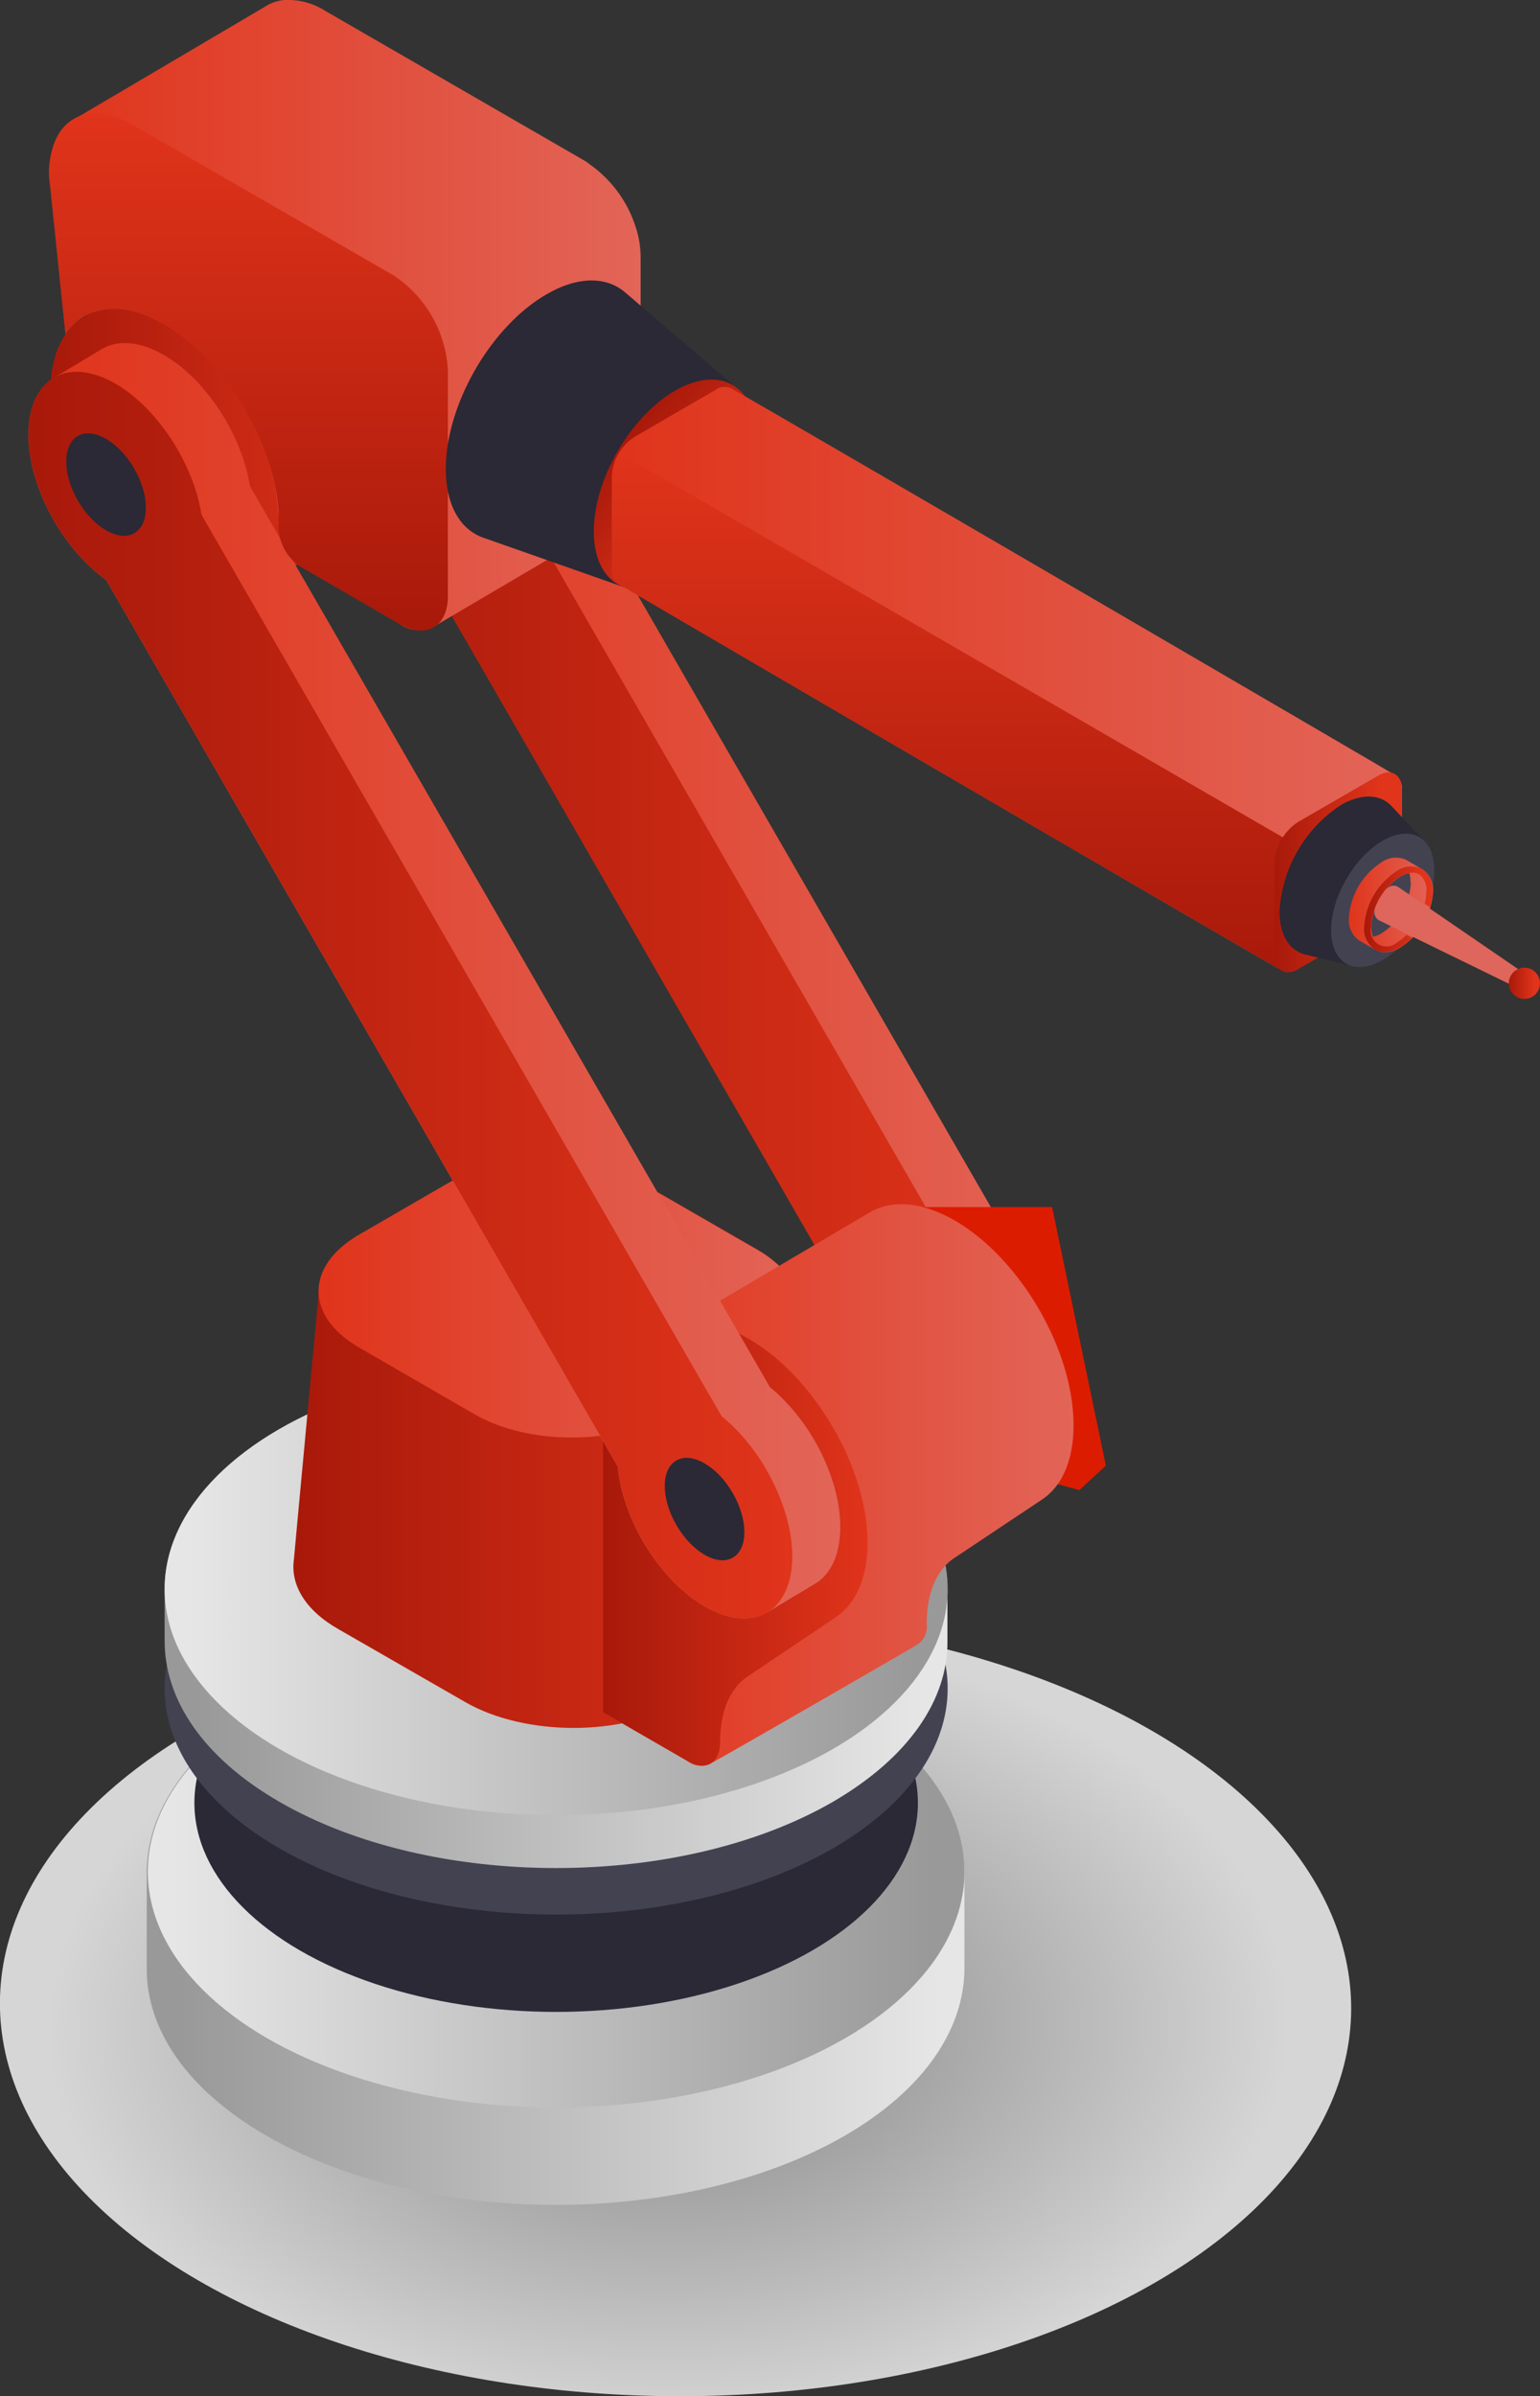<svg xmlns="http://www.w3.org/2000/svg" xmlns:xlink="http://www.w3.org/1999/xlink" viewBox="0 0 141.25 219.64"><rect x="0" y="0" width="141.25" height="219.64" fill="#333333" stroke="none"/><defs><style>.cls-1{fill:none;}.cls-2{isolation:isolate;}.cls-3{opacity:0.8;mix-blend-mode:multiply;fill:url(#radial-gradient);}.cls-4{fill:url(#linear-gradient);}.cls-5{fill:url(#linear-gradient-2);}.cls-6{fill:#2a2935;}.cls-7{fill:#424251;}.cls-8{fill:url(#linear-gradient-3);}.cls-9{fill:url(#linear-gradient-4);}.cls-10{fill:url(#linear-gradient-5);}.cls-11{fill:url(#linear-gradient-6);}.cls-12{fill:#ad1000;}.cls-13{fill:url(#linear-gradient-7);}.cls-14{fill:url(#linear-gradient-8);}.cls-15{clip-path:url(#clip-path);}.cls-16{fill:#dc1c00;}.cls-17{fill:url(#linear-gradient-9);}.cls-18{fill:url(#linear-gradient-10);}.cls-19{fill:url(#linear-gradient-11);}.cls-20{fill:url(#linear-gradient-12);}.cls-21{fill:url(#linear-gradient-13);}.cls-22{fill:url(#linear-gradient-14);}.cls-23{fill:url(#linear-gradient-15);}.cls-24{fill:url(#linear-gradient-16);}.cls-25{fill:#dd4a3b;}.cls-26{fill:url(#linear-gradient-17);}.cls-27{fill:url(#linear-gradient-18);}.cls-28{fill:url(#linear-gradient-19);}.cls-29{fill:url(#linear-gradient-20);}.cls-30{fill:#df665c;}.cls-31{fill:#e95e4b;}.cls-32{fill:url(#linear-gradient-21);}.cls-33{fill:url(#linear-gradient-22);}</style><radialGradient id="radial-gradient" cx="-385.93" cy="183.86" r="57.01" gradientTransform="matrix(.01 1 -.64 0 181.55 569.15)" gradientUnits="userSpaceOnUse"><stop offset="0" stop-color="#826a6a"/><stop offset=".03" stop-color="#999"/><stop offset="1" stop-color="#fff"/></radialGradient><linearGradient id="linear-gradient" x1="13.56" x2="88.46" y1="176.01" y2="176.01" gradientUnits="userSpaceOnUse"><stop offset=".04" stop-color="#999"/><stop offset=".97" stop-color="#e6e6e6"/></linearGradient><linearGradient id="linear-gradient-2" x1="13.55" x2="88.46" y1="171.55" y2="171.55" gradientUnits="userSpaceOnUse"><stop offset=".03" stop-color="#e6e6e6"/><stop offset=".96" stop-color="#999"/></linearGradient><linearGradient id="linear-gradient-3" x1="15.1" x2="86.91" y1="148.07" y2="148.07" xlink:href="#linear-gradient"/><linearGradient id="linear-gradient-4" x1="15.1" x2="86.91" y1="145.65" y2="145.65" xlink:href="#linear-gradient-2"/><linearGradient id="linear-gradient-5" x1="26.87" x2="75.59" y1="132.38" y2="132.38" gradientUnits="userSpaceOnUse"><stop offset="0" stop-color="#a8190a"/><stop offset="1" stop-color="#e0341b"/></linearGradient><linearGradient id="linear-gradient-6" x1="29.23" x2="73.24" y1="119.05" y2="119.05" gradientUnits="userSpaceOnUse"><stop offset="0" stop-color="#e0341b"/><stop offset="1" stop-color="#e26558"/></linearGradient><linearGradient id="linear-gradient-7" x1="29.28" x2="99.33" y1="75.54" y2="75.54" xlink:href="#linear-gradient-6"/><linearGradient id="linear-gradient-8" x1="24.84" x2="94.89" y1="78.18" y2="78.18" xlink:href="#linear-gradient-5"/><clipPath id="clip-path"><path d="M92.88 114.1l-47.7-82.6c-.73-4.67-4-9.75-7.87-12-4.43-2.56-8-.48-8 4.64 0 4.77 3.12 10.5 7.13 13.33l46.92 81.27c.45 4.9 3.85 10.44 8 12.83 4.43 2.56 8 .48 8-4.64-.02-4.5-2.8-9.85-6.47-12.82z" class="cls-1"/></clipPath><linearGradient id="linear-gradient-9" x1="55.32" x2="98.48" y1="136.11" y2="136.11" xlink:href="#linear-gradient-6"/><linearGradient id="linear-gradient-10" x1="55.32" x2="79.59" y1="141.53" y2="141.53" xlink:href="#linear-gradient-5"/><linearGradient id="linear-gradient-11" x1="4.63" x2="43.07" y1="36.65" y2="36.65" gradientUnits="userSpaceOnUse"><stop offset="0" stop-color="#a8190a"/><stop offset=".81" stop-color="#e0341b"/></linearGradient><linearGradient id="linear-gradient-12" x1="2.57" x2="77.07" y1="89.9" y2="89.9" xlink:href="#linear-gradient-6"/><linearGradient id="linear-gradient-13" x1="2.57" x2="72.63" y1="91.22" y2="91.22" xlink:href="#linear-gradient-5"/><linearGradient id="linear-gradient-14" x1="4.53" x2="58.76" y1="28.87" y2="28.87" xlink:href="#linear-gradient-6"/><linearGradient id="linear-gradient-15" x1="22.79" x2="22.79" y1="57.74" y2="10.39" xlink:href="#linear-gradient-5"/><linearGradient id="linear-gradient-16" x1="57.12" x2="66.72" y1="40.39" y2="48.45" gradientTransform="translate(69.43 -31.41) rotate(60)" xlink:href="#linear-gradient-5"/><linearGradient id="linear-gradient-17" x1="56.11" x2="128.58" y1="62.27" y2="62.27" xlink:href="#linear-gradient-6"/><linearGradient id="linear-gradient-18" x1="92.08" x2="92.08" y1="89.11" y2="41.52" xlink:href="#linear-gradient-5"/><linearGradient id="linear-gradient-19" x1="116.9" x2="128.58" y1="79.96" y2="79.96" gradientUnits="userSpaceOnUse"><stop offset="0" stop-color="#a8190a"/><stop offset=".82" stop-color="#e0341b"/></linearGradient><linearGradient id="linear-gradient-20" x1="123.72" x2="131.38" y1="82.94" y2="82.94" xlink:href="#linear-gradient-6"/><linearGradient id="linear-gradient-21" x1="125.16" x2="131.38" y1="83.36" y2="83.36" xlink:href="#linear-gradient-19"/><linearGradient id="linear-gradient-22" x1="138.4" x2="141.25" y1="90.13" y2="90.13" xlink:href="#linear-gradient-19"/></defs><title>manufacturing</title><g class="cls-2"><g id="Vrstva_2"><g id="Layer_1"><ellipse cx="61.97" cy="183.86" class="cls-3" rx="35.78" ry="61.97" transform="translate(-122.23 244.83) rotate(-89.69)"/><path d="M88.46 171.65c0-5.57-3.6-11.14-11-15.4-14.63-8.43-38.34-8.43-53 0-7.35 4.26-11 9.83-11 15.4v8.72c-.05 5.57 3.6 11.14 11 15.4 14.63 8.44 38.34 8.44 53 0 7.36-4.26 11-9.83 11-15.4z" class="cls-4"/><ellipse cx="51.01" cy="171.55" class="cls-5" rx="37.45" ry="21.62"/><ellipse cx="51.01" cy="165.25" class="cls-6" rx="33.18" ry="19.16"/><ellipse cx="51.01" cy="154.76" class="cls-7" rx="35.91" ry="20.73"/><path d="M86.9 145.73c0-5.33-3.46-10.67-10.5-14.74-14-8.1-36.76-8.1-50.78 0-7 4.06-10.55 9.4-10.52 14.73v4.68c0 5.34 3.47 10.68 10.52 14.75 14 8.1 36.76 8.1 50.78 0 7-4.07 10.55-9.4 10.5-14.74z" class="cls-8"/><ellipse cx="51.01" cy="145.65" class="cls-9" rx="35.91" ry="20.73"/><path d="M75.55 144.47c0-.15-2.3-24.76-2.32-24.9-.08-1.8-1.3-3.6-3.7-5L59 108.5c-4.95-2.87-13-2.87-17.94 0l-8.1 4.66c-2.38 1.38-3.6 3.17-3.7 5 0 .15-2.3 24.6-2.3 24.75-.34 2.3 1 4.66 4.05 6.4l11.66 6.7c5.5 3.16 14.38 3.16 19.87 0l9-5.18c3-1.7 4.34-4.06 4.02-6.35z" class="cls-10"/><path d="M69.52 124.94l-8.1 4.67c-5 2.87-13 2.87-17.93 0l-10.56-6.1c-4.95-2.85-4.95-7.48 0-10.34L41 108.5c5-2.87 13-2.87 17.94 0l10.55 6.08c4.98 2.86 4.98 7.5.02 10.36z" class="cls-11"/><ellipse cx="72.39" cy="133.41" class="cls-12" rx="8.51" ry="14.74" transform="translate(-57 54.07) rotate(-30)"/><path d="M92.88 114.1l-47.7-82.6c-.73-4.67-4-9.75-7.87-12-4.43-2.56-8-.48-8 4.64 0 4.77 3.12 10.5 7.13 13.33l46.92 81.27c.45 4.9 3.85 10.44 8 12.83 4.43 2.56 8 .48 8-4.64-.02-4.5-2.8-9.85-6.47-12.82z" class="cls-13"/><path d="M88.44 116.75l-47.7-82.6c-.73-4.68-4-9.75-7.87-12-4.44-2.57-8-.5-8 4.62 0 4.77 3.1 10.5 7.12 13.33l46.9 81.27c.46 4.9 3.86 10.45 8 12.83 4.44 2.56 8 .48 8-4.64 0-4.5-2.78-9.83-6.46-12.8z" class="cls-14"/><path d="M80.9 110.64h15.6l4.93 23.7-2.43 2.24s-11.62-3.08-11.92-4.2-5.47-10.72-5.47-11-.7-10.74-.7-10.74z" class="cls-16"/><path d="M95.33 120.07c-4.33-7.5-11.33-11.5-15.63-8.9l-24.38 14.38v31.4l7.74 4.47a2 2 0 0 0 2.3.12c.1 0 18.5-10.6 18.58-10.68A2 2 0 0 0 85 148.8c0-2.77.9-4.92 2.54-6l8.06-5.37c3.93-2.64 3.8-10.3-.27-17.36z" class="cls-17"/><path d="M76.45 130.92c-4.38-7.58-11.5-11.58-15.76-8.83l-5.38 3.45v31.4l7.74 4.47c1.68 1 3 .2 3-1.76 0-2.78.9-4.93 2.55-6l8-5.38c4.05-2.64 3.92-10.28-.15-17.36z" class="cls-18"/><path d="M39.8 44.35c2-1 3.27-3.4 3.27-6.85 0-6.65-4.67-14.73-10.43-18.06-3-1.74-5.75-1.83-7.65-.55C24.8 19 8 28.83 7.85 29c-1.86.9-3.23 3.36-3.23 6.8 0 6.65 4.66 14.73 10.42 18.06 3 1.75 5.75 1.83 7.65.55.17-.08 16.95-9.94 17.1-10.05z" class="cls-19"/><path d="M74.7 145.2c1.46-.84 2.37-2.65 2.37-5.23 0-4.5-2.77-9.84-6.45-12.82l-47.7-82.6c-.73-4.68-4-9.75-7.87-12-2.25-1.3-4.28-1.42-5.74-.54L5 34.6c-1.47.84-2.4 2.65-2.4 5.23 0 4.76 3.13 10.5 7.13 13.32l46.93 81.27c.45 4.9 3.85 10.45 8 12.83 2.24 1.3 4.28 1.4 5.73.53z" class="cls-20"/><path d="M66.18 129.8l-47.7-82.62c-.73-4.67-4-9.74-7.87-12-4.43-2.56-8-.5-8 4.64 0 4.76 3.13 10.5 7.13 13.32l46.93 81.27c.45 4.9 3.85 10.46 8 12.84 4.43 2.56 8 .5 8-4.64-.03-4.48-2.8-9.83-6.48-12.8z" class="cls-21"/><ellipse cx="64.62" cy="138.32" class="cls-6" rx="2.97" ry="5.15" transform="translate(-60.97 51.52) rotate(-30.31)"/><ellipse cx="9.73" cy="44.42" class="cls-6" rx="2.97" ry="5.15" transform="translate(-21.09 10.98) rotate(-30.31)"/><path d="M58.76 23.53v20.65a3.07 3.07 0 0 1-1.4 2.92L39.9 57.37a3 3 0 0 1-3.3-.23l-9.35-5.42s-1.66-3.48-1.75-4.88A20.34 20.34 0 0 0 24 40.6a25.3 25.3 0 0 0-3.64-6.2 19.43 19.43 0 0 0-4.8-4.4c-2.06-1.3-6.12-2.58-7.76-2.44 0 0-1.73 3-1.8 3.08v-.12L4.6 17a7 7 0 0 1 1.13-5.18 3.9 3.9 0 0 1 1.12-.92L24.33.6A3.78 3.78 0 0 1 26.1 0a6.38 6.38 0 0 1 3.74 1l23.9 13.8a1.82 1.82 0 0 1 .26.2 11.17 11.17 0 0 1 4.3 5.8 8.75 8.75 0 0 1 .46 2.73z" class="cls-22"/><path d="M12.14 11.43C7.56 8.8 4 11.38 4.6 17L6 30.54v.12c1.85-2.75 5.45-3.2 9.55-.65 5.24 3.3 9.54 10.57 10 16.84 0 .42 0 .82 0 1.2a4.43 4.43 0 0 0 2.2 4l8.9 5.15c2.44 1.4 4.43.24 4.43-2.57v-20.7a11.14 11.14 0 0 0-5-8.7z" class="cls-23"/><path d="M67.6 35.58l-10.17-8.7c-1.7-1.53-4.33-1.63-7.3.1-5.1 2.93-9.24 10.1-9.24 16 0 3.42 1.4 5.66 3.57 6.35l12.64 4.44a5.54 5.54 0 0 0 4.82-.77 16.5 16.5 0 0 0 7.45-12.9 5.54 5.54 0 0 0-1.76-4.52z" class="cls-6"/><ellipse cx="61.92" cy="44.42" class="cls-24" rx="10.54" ry="6.09" transform="translate(-7.51 75.83) rotate(-60)"/><path d="M128.58 72.36v6.43l-4.12 2.8-68.1-39.23A4.9 4.9 0 0 1 58.3 40l7.3-4.23a1.42 1.42 0 0 1 1.73 0c.15 0 60.3 35.05 60.4 35.15a1.42 1.42 0 0 1 .85 1.44z" class="cls-25"/><path d="M128.58 72.36v8.46a4.32 4.32 0 0 1-.53 1.94 4.54 4.54 0 0 1-1.65 1.83l-7.32 4.2a1.4 1.4 0 0 1-1.72 0 1.07 1.07 0 0 1-.4-.2c-.13 0-59.9-34.84-60-34.94a1.42 1.42 0 0 1-.83-1.5v-8.44a3.85 3.85 0 0 1 .26-1.35 5.43 5.43 0 0 1 .4-.84A4.56 4.56 0 0 1 58.3 40l7.3-4.23a1.42 1.42 0 0 1 1.73 0c.15 0 60.3 35.05 60.4 35.15a1.42 1.42 0 0 1 .85 1.44z" class="cls-26"/><path d="M128.05 82.76a4.54 4.54 0 0 1-1.65 1.83l-7.32 4.2a1.4 1.4 0 0 1-1.72 0 1.07 1.07 0 0 1-.4-.2c-.13 0-59.9-34.84-60-34.94a1.42 1.42 0 0 1-.83-1.5v-8.44a3.85 3.85 0 0 1 .26-1.35 5.43 5.43 0 0 1 .4-.84z" class="cls-27"/><path d="M126.4 84.58l-7.32 4.23c-1.2.7-2.18.14-2.18-1.24V79.1a4.78 4.78 0 0 1 2.18-3.77l7.32-4.23c1.2-.7 2.18-.13 2.18 1.26v8.45a4.8 4.8 0 0 1-2.18 3.78z" class="cls-28"/><path d="M130.7 77.14l-3-3.18c-1-1.15-2.75-1.3-4.7-.18a12.5 12.5 0 0 0-5.64 9.77c0 2.2.93 3.58 2.36 3.94l4.28 1.05a3.7 3.7 0 0 0 2.85-.55 10.47 10.47 0 0 0 4.73-8.2 3.76 3.76 0 0 0-.9-2.66z" class="cls-6"/><ellipse cx="126.83" cy="82.53" class="cls-7" rx="6.7" ry="3.87" transform="translate(-8.06 151.1) rotate(-60)"/><path d="M130.4 79.65l-1.4-.82a2.25 2.25 0 0 0-2.28.2 6.55 6.55 0 0 0-3 5.13 2.26 2.26 0 0 0 1 2.08l1.44.82a1.75 1.75 0 0 0 .88.23 2.9 2.9 0 0 0 1.4-.44 6.54 6.54 0 0 0 3-5.13 2.28 2.28 0 0 0-1.03-2.08zm-1 1.25a5.9 5.9 0 0 1-2.67 4.64 2.44 2.44 0 0 1-.8.32 2.56 2.56 0 0 1-.15-.87 5.9 5.9 0 0 1 2.68-4.65 2.6 2.6 0 0 1 .8-.32 2.56 2.56 0 0 1 .1.87z" class="cls-29"/><path d="M140.12 89.43s-11.77-8.07-11.8-8.08a.82.82 0 0 0-1 0 2.77 2.77 0 0 0-1.25 2.16.84.84 0 0 0 .46.87l12.85 6.27a.33.33 0 0 0 .38 0 1.1 1.1 0 0 0 .5-.87.34.34 0 0 0-.14-.34z" class="cls-30"/><path d="M140.3 89.77a1.1 1.1 0 0 1-.5.87c-.3.16-.5 0-.5-.3a1.1 1.1 0 0 1 .5-.86c.27-.16.5-.03.5.3z" class="cls-31"/><path d="M129 85.7a4.64 4.64 0 0 1-.85.67 1.45 1.45 0 0 1-2.4-1.38 5.9 5.9 0 0 1 2.68-4.65 2.3 2.3 0 0 1 1.12-.35 1.15 1.15 0 0 1 .6.15 1.7 1.7 0 0 1 .67 1.58 4.22 4.22 0 0 1-.15 1.1l.5.34a5.33 5.33 0 0 0 .23-1.44 2.28 2.28 0 0 0-1-2.08 2.25 2.25 0 0 0-2.28.2 6.57 6.57 0 0 0-3 5.14 2.26 2.26 0 0 0 1 2.06 1.75 1.75 0 0 0 .88.23 2.9 2.9 0 0 0 1.4-.44 5 5 0 0 0 1.1-.88s-.5-.26-.5-.27z" class="cls-32"/><circle cx="139.82" cy="90.13" r="1.43" class="cls-33"/></g></g></g></svg>